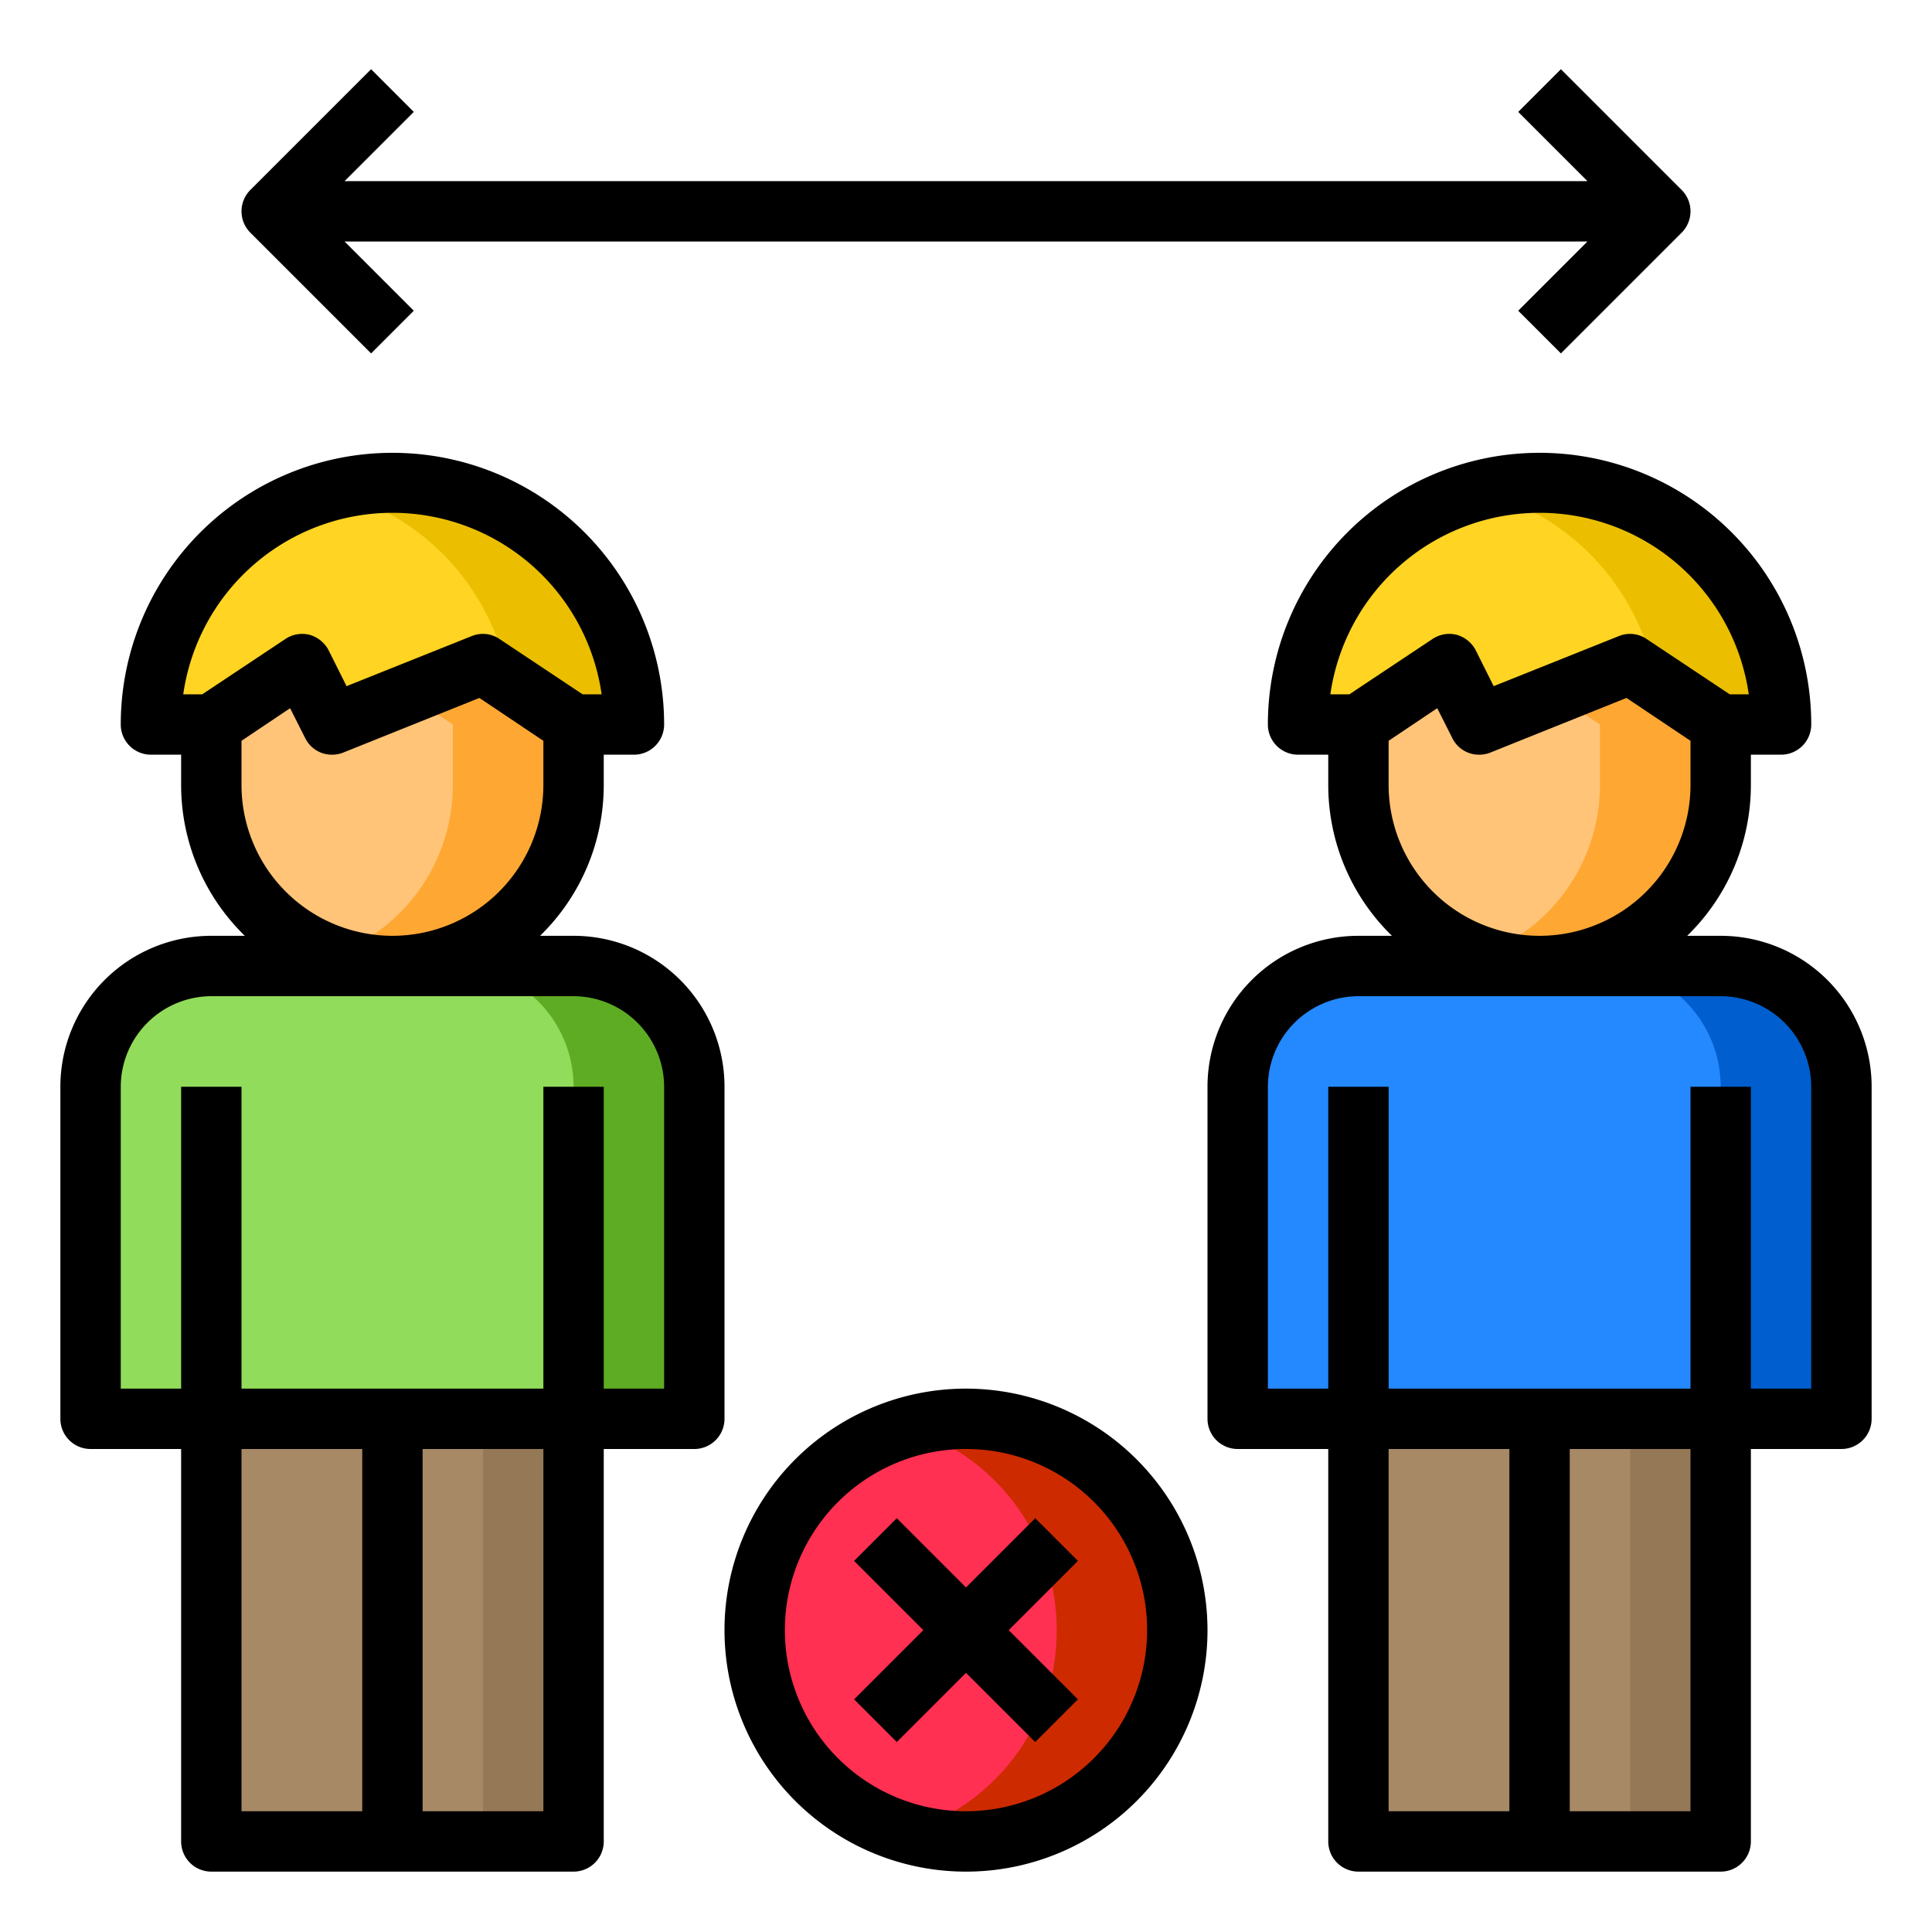 <svg height="512" viewBox="0 0 64 64" width="512" xmlns="http://www.w3.org/2000/svg"><g id="social_distancing-people-safeguard-protection-protect" data-name="social distancing-people-safeguard-protection-protect"><path d="m61 36v11h-20v-11a4 4 0 0 1 4-4h12a4 4 0 0 1 4 4z" fill="#2488ff"/><path d="m61 36v11h-4v-11a4 4 0 0 0 -4-4h4a4 4 0 0 1 4 4z" fill="#005ece"/><path d="m59 24h-2l-3-2-5 2-1-2-3 2h-2a8 8 0 1 1 16 0z" fill="#ffd422"/><path d="m59 24h-2l-2.13-1.42a8.023 8.023 0 0 0 -2.21-4.24 8.122 8.122 0 0 0 -3.66-2.09 8.239 8.239 0 0 1 2-.25 7.989 7.989 0 0 1 8 8z" fill="#ebbf00"/><path d="m51 47h6v14h-6z" fill="#a78966"/><path d="m54 47h3v14h-3z" fill="#957856"/><path d="m57 24v2a6 6 0 0 1 -6 6 6.009 6.009 0 0 1 -6-6v-2l3-2 1 2 5-2z" fill="#ffc477"/><path d="m57 24v2a6 6 0 0 1 -6 6 5.8 5.8 0 0 1 -2-.35 5.981 5.981 0 0 0 4-5.65v-2l-1.5-1 2.5-1z" fill="#ffa733"/><path d="m45 47h6v14h-6z" fill="#a78966"/><circle cx="32" cy="54" fill="#ff3051" r="7"/><path d="m39 54a7 7 0 0 1 -7 7 6.908 6.908 0 0 1 -2-.29 7 7 0 0 0 0-13.42 6.908 6.908 0 0 1 2-.29 7 7 0 0 1 7 7z" fill="#cd2a00"/><path d="m7 47h-4v-11a4 4 0 0 1 4-4h12a4 4 0 0 1 4 4v11z" fill="#91dc5a"/><path d="m21 24h-2l-3-2-5 2-1-2-3 2h-2a8 8 0 1 1 16 0z" fill="#ffd422"/><path d="m13 47h6v14h-6z" fill="#a78966"/><path d="m19 24v2a6 6 0 0 1 -6 6 6.009 6.009 0 0 1 -6-6v-2l3-2 1 2 5-2z" fill="#ffc477"/><path d="m7 47h6v14h-6z" fill="#a78966"/><path d="m23 36v11h-4v-11a4 4 0 0 0 -4-4h4a4 4 0 0 1 4 4z" fill="#5eac24"/><path d="m21 24h-2l-2.13-1.42a8.023 8.023 0 0 0 -2.21-4.24 8.122 8.122 0 0 0 -3.66-2.09 8.239 8.239 0 0 1 2-.25 7.989 7.989 0 0 1 8 8z" fill="#ebbf00"/><path d="m16 47h3v14h-3z" fill="#957856"/><path d="m19 24v2a6 6 0 0 1 -6 6 5.8 5.8 0 0 1 -2-.35 5.981 5.981 0 0 0 4-5.65v-2l-1.5-1 2.5-1z" fill="#ffa733"/><path d="m57 31h-1.11a6.97 6.97 0 0 0 2.11-5v-1h1a1 1 0 0 0 1-1 9 9 0 0 0 -18 0 1 1 0 0 0 1 1h1v1a6.97 6.97 0 0 0 2.11 5h-1.11a5 5 0 0 0 -5 5v11a1 1 0 0 0 1 1h3v13a1 1 0 0 0 1 1h12a1 1 0 0 0 1-1v-13h3a1 1 0 0 0 1-1v-11a5 5 0 0 0 -5-5zm-12.93-8a7 7 0 0 1 13.86 0h-.63l-2.75-1.83a.975.975 0 0 0 -.92-.1l-4.15 1.66-.59-1.18a1.024 1.024 0 0 0 -.63-.52 1 1 0 0 0 -.81.14l-2.75 1.83zm1.93 3v-1.46l1.61-1.08.5.99a.981.981 0 0 0 .89.55.971.971 0 0 0 .37-.07l4.51-1.81 2.12 1.42v1.46a5 5 0 0 1 -10 0zm4 34h-4v-12h4zm6 0h-4v-12h4zm4-14h-2v-10h-2v10h-10v-10h-2v10h-2v-10a3.009 3.009 0 0 1 3-3h12a3.009 3.009 0 0 1 3 3z"/><path d="m19 31h-1.11a6.97 6.97 0 0 0 2.11-5v-1h1a1 1 0 0 0 1-1 9 9 0 0 0 -18 0 1 1 0 0 0 1 1h1v1a6.97 6.97 0 0 0 2.11 5h-1.11a5 5 0 0 0 -5 5v11a1 1 0 0 0 1 1h3v13a1 1 0 0 0 1 1h12a1 1 0 0 0 1-1v-13h3a1 1 0 0 0 1-1v-11a5 5 0 0 0 -5-5zm-12.93-8a7 7 0 0 1 13.86 0h-.63l-2.75-1.83a.975.975 0 0 0 -.92-.1l-4.15 1.66-.59-1.18a1.024 1.024 0 0 0 -.63-.52 1 1 0 0 0 -.81.14l-2.75 1.83zm1.93 3v-1.46l1.61-1.08.5.99a.981.981 0 0 0 .89.55.971.971 0 0 0 .37-.07l4.51-1.81 2.12 1.42v1.46a5 5 0 0 1 -10 0zm4 34h-4v-12h4zm6 0h-4v-12h4zm4-14h-2v-10h-2v10h-10v-10h-2v10h-2v-10a3.009 3.009 0 0 1 3-3h12a3.009 3.009 0 0 1 3 3z"/><path d="m12.293 11.707 1.414-1.414-2.293-2.293h41.172l-2.293 2.293 1.414 1.414 4-4a1 1 0 0 0 0-1.414l-4-4-1.414 1.414 2.293 2.293h-41.172l2.293-2.293-1.414-1.414-4 4a1 1 0 0 0 0 1.414z"/><path d="m34.293 50.293-2.293 2.293-2.293-2.293-1.414 1.414 2.293 2.293-2.293 2.293 1.414 1.414 2.293-2.293 2.293 2.293 1.414-1.414-2.293-2.293 2.293-2.293z"/><path d="m32 46a8 8 0 1 0 8 8 8.009 8.009 0 0 0 -8-8zm0 14a6 6 0 1 1 6-6 6.006 6.006 0 0 1 -6 6z"/></g></svg>